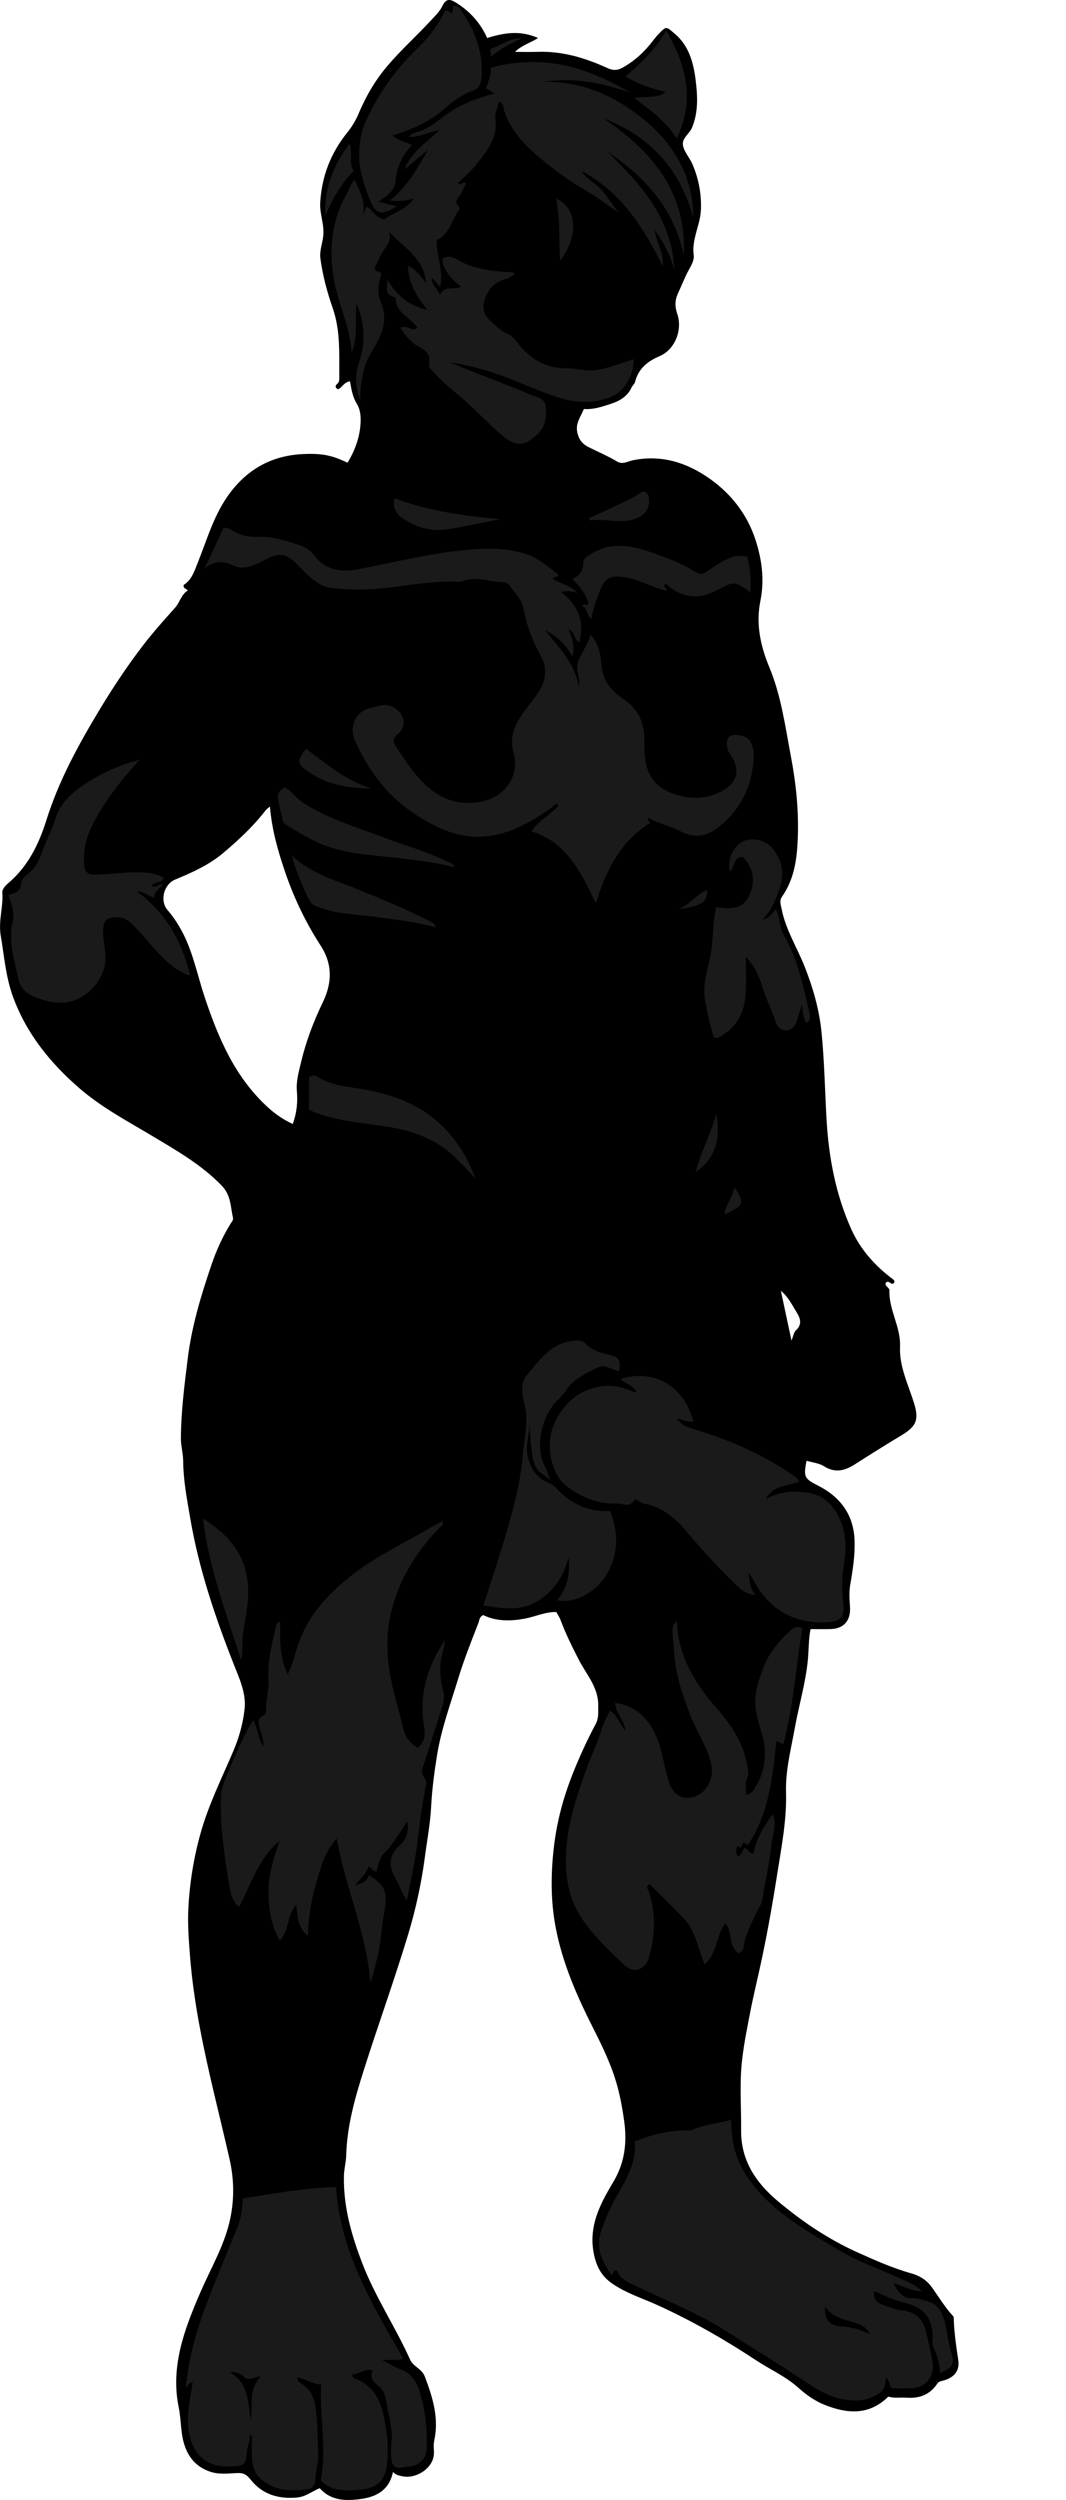 <?xml version="1.0" encoding="utf-8"?>
<!-- Generator: Adobe Illustrator 24.1.2, SVG Export Plug-In . SVG Version: 6.00 Build 0)  -->
<svg version="1.1" id="Layer_1" xmlns="http://www.w3.org/2000/svg" xmlns:xlink="http://www.w3.org/1999/xlink" x="0px" y="0px"
	 viewBox="0 0 450.96 1057.07" style="enable-background:new 0 0 450.96 1057.07;" xml:space="preserve">
<style type="text/css">
	.st0{fill:#1A1A1A;}
</style>
<g>
	<path d="M79.48,249.62c-0.92-0.83-2.08-0.82-1.75-2.32c3.34-2.06,4.48-5.74,5.93-9.38c4.04-10.11,6.96-20.69,13.72-29.62
		c7.75-10.24,17.93-15.65,30.53-16.29c8.83-0.45,12.74,0.66,19.14,3.63c3.22-5.41,5.34-11.14,5.51-17.53
		c0.07-2.7-0.24-5.17-1.71-7.57c-1.69-2.75-2.21-6.02-2.79-9.31c-2.71,0.38-3.31,2.77-5.13,3.37c-1.13-0.66-1.28-1.42-0.26-2.31
		c0.67-0.59,0.87-1.34,0.86-2.22c-0.1-10.03,0.62-20.06-2.8-29.87c-2.35-6.73-4.21-13.69-5.18-20.82c-0.44-3.19,0.76-6.2,1.16-9.27
		c0.66-5.02-1.54-9.56-1.25-14.47c0.67-11.15,4.47-20.96,11.47-29.62c1.94-2.4,3.5-4.98,4.74-7.91c3.06-7.23,6.92-13.98,12.09-20.09
		c5.7-6.75,12.26-12.6,18.22-19.05c1.89-2.05,4.06-4.07,5.21-6.52c1.67-3.57,3.77-2.56,5.93-1.2c5.66,3.57,10.06,8.35,12.97,14.83
		c6.97-2.18,13.94-3.4,21.54-0.01c-3.27,2.13-6.75,2.91-9.75,5.87c3.56,0,6.6,0.08,9.63-0.02c10.4-0.34,20.06,2.56,29.36,6.82
		c2.32,1.07,4.16,1.15,6.4-0.08c5.31-2.92,9.58-6.96,13.19-11.73c0.7-0.92,1.42-1.81,2.22-2.63c3.28-3.36,3.11-3.13,6.76-0.05
		c6,5.07,7.89,12.23,8.79,19.2c0.86,6.7,1.33,13.76-1.49,20.54c-1.12,2.69-4.41,4.47-3.81,7.54c0.55,2.79,2.76,5.04,3.94,7.77
		c2.68,6.2,3.87,12.48,3.66,19.13c-0.06,1.81-0.35,3.52-0.79,5.31c-1.11,4.58-2.93,9.08-2.28,14.02c0.31,2.33-1.04,4.48-2.1,6.42
		c-1.72,3.16-2.97,6.48-4.48,9.7c-1.48,3.15-1.39,5.85-0.34,8.96c2.25,6.66-1,14.95-7.45,17.72c-5.18,2.22-8.98,5.27-10.4,10.82
		c-0.27,1.04-1.14,1.63-1.53,2.49c-1.82,3.94-5.24,5.76-9.06,6.99c-3.57,1.15-7.14,2.38-11.1,2.07c-1.4,3.48-3.84,6.26-2.64,10.52
		c0.77,2.74,2.16,4.32,4.4,5.47c4.05,2.08,8.29,3.83,12.18,6.16c2.5,1.5,4.6-0.01,6.55-0.42c12.3-2.59,23.2,0.96,32.9,7.85
		c9.05,6.44,15.83,15.14,19.28,25.94c2.67,8.36,3.79,16.81,2,25.67c-1.95,9.66,0,18.89,3.8,28.04c5.03,12.09,6.73,25.11,9.16,37.92
		c2.16,11.41,3.31,22.82,2.86,34.39c-0.33,8.72-1.47,17.27-6.68,24.68c-1.19,1.69-0.5,3.4-0.18,5.07c1.72,8.89,6.64,16.5,9.89,24.79
		c3.46,8.83,6.06,17.88,7.01,27.37c1.22,12.17,1.43,24.39,2.11,36.59c0.9,16.18,3.86,32.14,10.6,47.01
		c3.84,8.47,10.04,15.36,17.56,20.95c0.4,0.3,0.72,0.68,0.47,1.37c-1.04,1.63-2.22-1.22-3.35-0.08c-0.45,0.42-0.37,0.91-0.09,1.33
		c0.46,0.68,1.47,1.32,1.44,1.94c-0.37,8.32,4.86,15.46,4.48,24c-0.37,8.15,3.42,15.83,5.86,23.59c2.24,7.12,1.17,9.93-5.27,13.81
		c-6.57,3.95-13.07,8.01-19.51,12.15c-4.31,2.77-8.43,3.96-13.25,0.92c-2.11-1.33-4.89-1.58-7.37-2.32
		c-1.44,6.97-0.81,7.62,4.94,10.55c9.43,4.8,15.05,12.39,15.37,23.32c0.18,6.28-0.76,12.44-1.85,18.61
		c-0.54,3.07-0.28,6.32-0.08,9.48c0.34,5.5-2.59,9.02-8.04,9.2c-2.8,0.09-5.61,0.02-8.66,0.02c-0.87,4.47-0.73,8.79-1.13,12.96
		c-0.95,9.83-3.78,19.21-5.52,28.82c-1.62,9-3.98,17.94-3.72,27.21c0.33,11.74-1.94,23.17-3.74,34.7
		c-1.82,11.62-3.87,23.18-6.27,34.68c-1.69,8.13-3.73,16.19-5.29,24.34c-1.7,8.83-3.52,17.62-3.82,26.72
		c-0.25,7.54,0.19,15.05,0.12,22.57c-0.04,3.8,0.55,7.6,1.73,11.11c2.64,7.83,8.05,13.97,14.22,19.11
		c10.05,8.37,20.89,15.7,32.89,21.13c7.57,3.42,15.16,6.81,23.18,9.07c3.49,0.98,6.38,2.77,8.46,5.6c3.05,4.15,5.64,8.64,9.19,12.45
		c0.37,0.4,0.28,1.27,0.31,1.92c0.24,5.57,1.02,11.07,1.87,16.58c0.74,4.78-1.84,7.77-7.13,8.98c-0.85,0.19-1.32,0.46-1.86,1.25
		c-3.05,4.52-7.48,6.17-12.82,5.78c-2.62-0.19-5.28,0.32-7.77-0.47c-8.03,7.96-17.17,7.32-26.69,3.6c-4.32-1.69-8-4.31-11.48-7.43
		c-5.25-4.7-11.79-7.58-17.65-11.44c-13.23-8.73-26.98-16.62-41.41-23.22c-6.66-3.05-13.75-5.2-19.8-9.46
		c-4.09-2.88-6.3-6.68-7.44-11.92c-2.6-11.94,2.53-21.52,8.14-30.91c4.93-8.26,5.86-16.77,4.55-26.01
		c-0.69-4.87-1.55-9.68-2.83-14.39c-2.32-8.53-6.12-16.47-10.11-24.33c-7.02-13.84-13.27-28.05-16.1-43.38
		c-2.04-11.05-1.97-22.26-0.65-33.53c1.28-10.99,4.14-21.42,8.23-31.6c2.8-6.98,5.95-13.79,9.48-20.43c1.28-2.41,0.99-4.8,1.05-7.44
		c0.18-7.94-4.97-13.33-8.18-19.57c-2.84-5.52-5.58-11.02-7.74-16.83c-0.45-1.21-1.21-2.3-1.83-3.44
		c-4.62-0.11-8.78,1.92-13.15,2.76c-5.93,1.13-12.14,1.31-17.73-1.47c-1.66,0.7-1.6,2.1-2.07,3.33c-3,7.74-6.1,15.5-8.5,23.39
		c-3.26,10.71-7.18,21.38-8.97,32.39c-1.17,7.21-2.15,14.61-2.53,22.03c-0.37,7.15-1.74,14.28-2.68,21.41
		c-1.48,11.2-3.9,22.14-7.17,32.92c-5.81,19.16-12.63,38-18.68,57.08c-3.69,11.63-7.05,23.45-7.39,35.87
		c-0.08,2.91-0.91,5.8-0.97,8.8c-0.25,13.03,3.27,25.22,7.9,37.18c5.45,14.07,13.92,26.65,20.08,40.37c1.39,3.1,4.97,3.79,6.28,7.28
		c3.33,8.85,6.05,17.57,3.91,27.17c-0.46,2.07,0.16,4.37-0.21,6.47c-0.99,5.67-8.09,9.84-13.71,8.33c-1.1-0.29-2.26-0.35-3.49-1.74
		c-1.59,7.86-7.26,10.58-13.51,11.44c-6.15,0.85-12.67,0.95-17.49-4.56c-3.29,1.35-5.92,3.67-9.8,3.98
		c-7.92,0.65-14.57-1.46-19.43-7.59c-1.79-2.26-3.13-2.93-5.9-2.78c-3.89,0.2-7.86,0.72-11.77-0.77c-4.94-1.88-8.04-5.07-9.96-10.07
		c-2.12-5.51-1.63-11.29-2.78-16.88c-3.59-17.47,2.46-33.22,9.2-48.8c4.2-9.7,9.64-18.9,12.18-29.27
		c2.18-8.92,2.16-17.95,0.13-26.89c-4.1-18.09-8.83-36.06-12.32-54.27c-2.06-10.73-3.67-21.61-4.5-32.61
		c-0.47-6.29-0.94-12.57-0.64-18.81c0.53-10.94,2.25-21.74,5.24-32.35c3.38-11.99,8.91-23.07,13.76-34.45
		c2.45-5.75,4.13-11.71,4.8-17.85c0.73-6.72-2.18-12.86-4.55-18.89c-7.9-20.03-14.76-40.34-18.41-61.64
		c-1.39-8.08-2.95-16.12-3.01-24.38c-0.03-3.25-1-6.46-0.97-9.8c0.08-11.22,1.51-22.29,2.88-33.41
		c1.71-13.88,5.72-27.07,10.21-40.18c2.01-5.87,4.61-11.52,7.86-16.83c0.53-0.86,1.32-1.59,1.07-2.65
		c-1.06-4.66-0.78-9.44-4.73-13.53c-8.48-8.78-18.84-14.69-29.08-20.83c-10.65-6.37-21.72-12.21-31.1-20.33
		c-12.28-10.63-22.4-23.04-28.12-38.66c-3.08-8.41-3.71-17.15-5.19-25.82c-1.08-6.32,1.1-12.14,0.66-18.23
		c-0.11-1.49,1.25-2.97,2.57-4.09c8.28-7.06,12.83-16.3,16.04-26.51c5.31-16.93,13.81-32.37,22.95-47.48
		c5.58-9.22,11.57-18.17,18.13-26.71c4.2-5.47,8.86-10.61,13.44-15.78C76.08,254.7,76.57,251.5,79.48,249.62z M123.83,475.26
		c1.82-4.96,2.14-9.41,1.75-13.99c-0.34-3.97,0.76-7.82,1.65-11.63c2.09-8.91,5.26-17.43,9.26-25.69
		c3.93-8.11,4.39-16.02-0.85-24.13c-6.29-9.72-11.31-20.17-15.05-31.17c-3.01-8.85-5.59-17.82-6.39-27.64
		c-0.93,0.82-1.5,1.17-1.88,1.67c-5.18,6.71-11.3,12.41-17.77,17.88c-6.12,5.18-13.2,8.34-20.44,11.33
		c-4.82,1.99-6.57,8.97-3.32,12.78c2.66,3.11,4.9,6.54,6.75,10.2c4.28,8.49,6.07,17.83,9.05,26.77
		c5.8,17.38,12.89,34.01,26.88,46.69C116.49,471.08,119.79,473.35,123.83,475.26z M330.34,545.77c1.45,6.79,2.9,13.57,4.49,21.06
		c0.82-2,0.99-3.53,1.85-4.32c2.72-2.49,1.97-4.99,0.39-7.53C335.11,551.83,333.53,548.42,330.34,545.77z"/>
	<path class="st0" d="M188.13,693.61c0.05,3.29-1.48,6.02-1.75,9.18c-0.37,4.26,0.05,8.29,1.15,12.33c0.66,2.41,0.16,4.67-0.6,6.99
		c-2.66,8.2-5.16,16.46-7.88,24.64c-0.39,1.17-0.81,2.34-0.31,3.32c1.72,3.41,1.78,3.36,1.56,4.38c-1.87,8.47-2.78,17.08-3.86,25.68
		c-0.95,7.58-2.72,15.06-4.28,23.44c-2.28-3.24-3.06-6.34-4.64-8.98c-3.24-5.43-3.4-10,1.84-14.61c2.43-2.14,3.77-5.71,2.92-9.81
		c-3.33,4.72-5.89,9.62-9.9,13.52c-1.99,1.93-2.31,4.96-3.09,7.64c-1.52,0.08-1.88-1.68-3.44-2.12c-0.78,2.93-3.16,4.88-5.69,7.93
		c3.15-0.96,5.27-1.57,5.82-4.28c6.87,3.95,8.3,7.14,6.42,16.65c-1.21,6.11-1.2,12.37-2.83,18.4c-0.92,3.4-1.56,6.88-2.91,10.41
		c-1.56-20.86-10.38-39.87-14.24-60.91c-5.47,6.03-6.9,12.95-8.87,19.6c-1.99,6.72-3.1,13.61-3.26,21.54
		c-4.7-3.81-4.33-8.52-4.98-13.2c-3.88,4.21-2.79,10.36-6.89,15.21c-4.03-6.89-4.8-14.01-4.81-21.18
		c-0.01-7.22,2.31-14.05,4.59-20.92c-8.84,7.18-11.82,18.07-17.12,27.89c-3.45-3.13-3.78-7.13-4.33-10.52
		c-1.94-12.02-3.71-24.08-3.28-36.35c0.14-4.11,2.09-7.59,3.5-11.13c2.81-7.11,5.92-14.15,10.11-21.07c2.09,3.43,1.9,7.5,4.28,11.26
		c0.44-3.2-1.02-5.53-1.51-8.01c-0.37-1.88-1.15-3.89,1.41-5.03c1-0.44,1.29-1.44,1.27-2.52c-0.1-4.46,1.37-8.77,1.07-13.29
		c-0.5-7.62,1.62-14.94,3.2-22.3c0.14-0.64,0.6-1.51,1.74-1.72c-0.08,7.39-0.38,14.79,3.17,22.34c2.15-4.33,3.01-8.52,4.33-12.44
		c4.43-13.13,13.43-22.43,24.05-30.51c9.39-7.14,20.06-12.19,30.19-18.1c2.21-1.29,4.47-2.49,6.78-3.77
		c0.92,1.65-0.55,2.16-1.24,2.87c-10.1,10.44-17.45,22.49-20.62,36.72c-1.37,6.17-1.57,12.43-1.01,18.98
		c0.88,10.27,4.2,19.76,6.54,29.57c0.8,3.36,2.87,5.79,5.97,7.66c3.29-2.53,3.19-6.03,2.64-9.43
		C177.21,716.25,180.9,704.44,188.13,693.61z"/>
	<path class="st0" d="M105.55,1029.8c0.49,2.26-0.81,4.1-1.02,6.21c-0.67,6.63-0.92,6.63-7.49,6.85
		c-11.64,0.39-16.82-7.39-17.45-17.55c-0.38-6.05,1.04-12,1.92-17.97c-1.55-0.11-1.81,1.35-2.94,2.32
		c1.21-12.63,4.48-24.11,8.77-35.43c4.1-10.82,8.58-21.46,12.97-32.15c1.65-4.02,2.34-8.48,2.41-12.57
		c13.17-2.01,26.07-4.46,39.47-4.8c1.69,27.44,15.37,49.78,28.28,72.39c-1.31,1.14-2.68,0.61-3.94,0.69
		c-1.32,0.09-2.66,0.02-4.96,0.02c3.1,1.59,5.3,3.04,7.7,3.89c4.52,1.59,6.84,5.08,8.16,9.22c2.56,8.05,3.36,16.38,3.05,24.8
		c-0.13,3.64-2.85,6.38-6.48,7.05c-1.13,0.21-2.26,0.08-3.43,0.42c-2.95,0.85-4.76-0.36-5-3.34c-0.19-2.32-0.26-4.69,0-6.99
		c0.7-6.21-1.37-12.06-2.24-18.04c-0.35-2.42-1.72-5.03-3.97-6.63c-2.15-1.53-2.71-3.45-1.7-5.96c-3.43-0.97-5.75,1.74-8.62,1.7
		c0,1.75,1.4,1.8,2.34,2.23c7.33,3.39,9.97,9.68,11.27,17.14c0.56,3.22,1.27,6.52,1.29,9.68c0.03,4.3,0.31,8.82-1.12,12.98
		c-1.67,4.84-6.09,6.38-10.57,6.74c-5.7,0.46-11.65,0.96-16.57-3.89c2.66-13.11-0.59-26.74,0.18-40.63c-3.18,0.02-6.37-2.08-10-3.09
		c-0.29,1.87,0.83,2.16,1.78,2.78c3.82,2.51,5.45,6.14,5.99,10.71c0.76,6.43,0.78,12.85,0.99,19.3c0.12,3.7-1.2,7.13-1.21,10.78
		c0,1.9-1.49,3.56-3.28,3.81c-6.98,0.96-13.78,0.86-19.62-4.12c-3.06-2.61-3.73-6.02-3.94-9.64c-0.17-2.97-0.03-5.97-0.03-8.95
		C106.22,1029.78,105.88,1029.79,105.55,1029.8z M106.15,1023.04c0.94-6-1.28-12.46,4.16-18.26c-3.08,0.33-4.93,1.98-6.76,0.5
		c-1.66-1.35-3.24-2.76-6.22-2.09C105.53,1007.77,104.65,1015.85,106.15,1023.04z"/>
	<path class="st0" d="M285.26,114.13c-1.64-6.12-4.55-11.64-8.23-16.84c0.5,5.05,3.92,9.44,3.36,15.42
		c-8.16-16.77-17.8-31.53-34.29-40.41c1.91,3.53,5.82,5.07,8.39,7.99c2.65,3.01,4.66,6.51,7.27,9.69c-4.36-3-8.56-6.29-13.13-8.93
		c-7.96-4.6-15.36-10.03-22.24-16c-5.77-5.01-10.82-10.96-13.22-18.64c-0.32-1.04-0.06-2.74-2.1-3.48c-0.52,2.51-1.84,4.82-1.5,7.38
		c1.06,7.87-3.37,13.38-7.82,18.94c-2.38,2.98-5.17,5.56-8.01,8.05c1.25,1.51,2.1-0.98,3.43,0.18c-0.71,1.45-1.39,3.03-2.24,4.51
		c-1.04,1.79-3.19,3.37-0.63,5.57c0.16,0.14,0.18,0.71,0.04,0.91c-3.19,4.35-3.97,10.48-9.6,13.04c-0.12,6.57,2.93,12.87,1.51,19.8
		c-1.16-1.3-2.27-2.53-3.55-3.96c-0.44,3.13,2.37,4.25,3.31,7.41c2.11-4.23,5.72-2.01,9.08-3.55c-4.27-3.2-7.46-6.72-8-11.87
		c2.09-1.1,3.89-1.08,6.39,0.44c5.79,3.53,12.51,4.47,19.19,5.16c1.56,0.16,3.21-0.24,5.22,0.65c-1.44,1.54-2.8,2-4.38,2.48
		c-4.53,1.36-7.28,4.59-8.62,9.09c-1.06,3.56,0.25,6.52,2.79,8.73c2.19,1.9,4.17,4.1,7.09,5.25c1.72,0.67,3.14,2.46,4.34,4.02
		c5.3,6.94,12.38,10.74,20.97,10.6c4.07-0.07,7.82,1.38,12.16,0.7c5.51-0.87,10.54-2.9,15.86-4.58c-0.27,8.53-4.78,14.76-11.99,16.8
		c-6.31,1.79-12.5,1.61-18.87-0.31c-10.62-3.21-20.48-8.41-31.11-11.57c-5.21-1.55-10.46-2.81-15.83-3.61
		c11.23,4.86,22.77,8.8,33.97,13.6c2.83,1.21,6.42,1.65,6.65,5.23c0.25,3.76-0.01,7.89-2.87,10.87c-5.92,6.17-10.08,6.21-16.34,0.65
		c-5.07-4.5-9.77-9.41-14.83-13.95c-4.42-3.97-9.32-7.46-13.23-12c-0.95-1.11-2.39-1.93-2.1-3.71c0.58-3.6-0.88-5.48-4.25-7.2
		c-3.23-1.64-5.79-4.72-7.9-8.04c2.74-1.66,4.96,1.9,7.21-0.05c-2.72-4.26-9.29-6.09-9.26-12.76c-3.89-1.28-4.03-1.58-3.41-7.62
		c3.71,6.51,8.69,10.93,16.89,12.85c-4.58-5.87-8.25-11.43-8.17-18.67c3.48,1.59,5.41,4.48,7.54,7.21
		c-0.78-10.39-9.49-15.02-15.77-21.72c1.39,3.11-0.2,5.29-1.76,7.45c-1.93,2.67-3.12,5.66-4.2,8.11c0.59,2.09,2.51,1.01,2.92,2.39
		c-1.43,3.84-1.86,8.22-0.36,11.63c2.9,6.57,1.21,12.34-1.78,17.79c-1.96,3.56-4.3,6.92-5.26,10.89c-0.94,3.93-1.75,7.92-1.54,13.18
		c-2.35-6.23-2.24-11.15-0.47-16.39c2.7-7.98,2.37-16.08-1.12-24.53c-0.99,6.87,0.87,13.49-2.11,20.7
		c-0.62-10.4-4.88-18.89-6.88-27.91c-2.93-13.22-2.25-26.45,4.53-38.77c1.09-1.98,1.85-4.15,3.58-6.51
		c2.45,5.48,5.32,10.33,3.1,16.36c0.65-1.63,1.3-3.26,1.99-4.98c2.66,1.8,4.2,4.94,7.54,5.5c3.73-3.02,9.04-3.84,12.49-8.96
		c-3.72,1.3-6.7,1.28-10.31,0.99c7.68-5.92,11.84-13.8,16.31-21.5c-3.35,2.8-6.7,5.59-10.05,8.39c2.79-7.07,8.84-11.28,14.86-16.58
		c-4.83,0.53-8.46,3.12-13.05,2.68c0.92-0.69,1.48-1.41,2.17-1.56c4.8-1.03,8.68-3.87,12.37-6.77c6.43-5.05,13.8-7.78,21.73-9.96
		c-1.21-0.75-2.29-1.42-3.55-2.21c1-2.88,2.33-5.69,2.09-8.74c26.72-7.04,46.05,3.31,59.14,10.64c-12.08-4.18-24.36-6.6-37.25-4.59
		c16.61-0.43,30.78,5.96,43.15,16.19c12.76,10.56,20.5,24.06,20.6,41.22c-5.62-20.4-18.18-34.41-37.89-41.93
		C275.82,64,290.6,81.2,289.27,107.95c-4.07-19.46-16.15-33.04-32.23-43.73C271.32,78.15,284.44,92.71,285.26,114.13z"/>
	<path class="st0" d="M390.03,968.85c-4.73-0.21-7.78-2.19-11.93-3.48c1.83,4.29,4.22,6.38,7.71,6.36c2.4-0.01,4.65,0.69,6.72,1.32
		c5.91,1.79,6.93,7.27,7.94,12.44c0.59,3.03,0.88,6.09,1.9,9.05c1.66,4.78,0.62,6.63-4.68,8.87c-0.25-3.63-0.95-7.16-2.6-10.38
		c-0.91-1.79-0.52-3.58-0.57-5.37c-0.19-7.66-3.76-11.99-11.35-13.85c-4.54-1.11-8.83-3-13.38-5.14c-0.61,3.79,1.71,5.22,4.11,6.06
		c2.58,0.9,5.11,1.95,7.97,2.22c4.94,0.47,8.32,3.14,9.65,8.26c1.18,4.57,2.31,9.14,3.05,13.8c0.9,5.68-2.99,10.51-8.71,10.79
		c-2.82,0.14-5.65,0.02-8.52,0.02c-1.32-1.16-0.75-3.27-2.59-4.37c0.12,3-0.92,5.49-3.42,6.9c-2.39,1.35-4.82,2.42-7.82,2.59
		c-8.36,0.47-15.11-2.72-21.88-7.26c-11.36-7.63-23.04-14.79-34.59-22.13c-12.91-8.21-27.12-13.59-40.73-20.28
		c-2.45-1.2-4.47-2.56-5.2-5.23c-1.39-0.35-1.67,0.73-2.19,2.02c-4.57-5.95-6.99-11.85-4.52-19c1.98-5.72,4.47-11.13,7.55-16.39
		c3.78-6.48,7.33-13.24,6.58-21.27c7.22-2.78,14.39-4.75,22.03-4.57c0.82,0.02,1.75,0.07,2.45-0.27c5.07-2.46,10.75-2.56,16.3-4.3
		c0.05,6.93,1.07,13.68,4.28,19.82c3.94,7.53,9.62,13.56,16.23,18.94c8.17,6.65,17.24,11.78,26.26,17.05
		c7.48,4.37,15.64,7.23,23.49,10.77C382.91,964.34,386.56,965.38,390.03,968.85z M349.03,975.18c-0.46,5.37,1.75,8.23,7.09,8.5
		c3.92,0.2,7.49,1.23,11.87,3.21c-1.85-3.66-4.61-4.27-7.05-5.01C356.48,980.53,351.83,979.7,349.03,975.18z"/>
	<path class="st0" d="M252.08,381.95c-6.46-13.52-12.6-25.9-27.16-30.42c2.8-4.73,8.08-6.84,11.37-11.01
		c-1.19-1.21-1.71,0.03-2.42,0.54c-9.67,6.92-19.88,12.84-32.16,12.73c-9.18-0.09-17.34-3.95-25.05-8.82
		c-12.35-7.8-20.74-18.81-26.54-31.98c-2.46-5.57,0.11-12.23,6.65-13.64c2.89-0.63,5.62-2.09,9.01-0.59
		c5.11,2.25,6.89,7.87,2.56,11.55c-2.33,1.99-2.13,3.37-0.84,5.31c5.45,8.19,10.67,16.73,19.77,21.39
		c9.13,4.67,24.33,3.25,29.27-7.9c1.58-3.57,1.69-7.45,0.76-10.7c-2.41-8.38,1.8-14.16,6.32-20.09c3.25-4.26,6.94-8.27,6.96-14.18
		c0.01-2.23-0.4-4.23-1.47-6.14c-3.62-6.44-6.24-13.24-7.62-20.53c-0.76-4-3.75-6.81-6.01-9.98c-0.51-0.71-1.69-1.33-2.56-1.33
		c-5.7-0.02-11.31-2.7-17.11-0.46c-1.32,0.51-2.96,0.23-4.45,0.21c-9.74-0.08-19.28,1.72-28.91,2.78c-7.24,0.8-14.7,0.71-21.95-0.05
		c-5.49-0.58-9.57-4.64-13.4-8.61c-6.27-6.49-8.37-6.85-16.41-2.63c-4.11,2.16-8.12,3.69-12.58,1.49
		c-4.16-2.05-7.78-1.49-11.58,1.51c2.69-5.78,5.38-11.55,8.03-17.23c1.98-0.25,3.14,0.79,4.34,1.5c3.08,1.84,6.34,2.43,9.91,2.3
		c6.14-0.23,11.96,1.56,17.7,3.47c2.49,0.83,4.82,2.2,6.43,4.39c4.69,6.39,11.54,7.18,18.32,5.9c13.44-2.55,26.78-5.88,40.34-7.57
		c10.03-1.25,20.26-2.16,30.33,0.88c5.72,1.72,9.83,5.62,14.3,8.92c-0.39,1.56-2.08,0.33-2.29,1.84c3.18,2.03,7.4,2.66,10.26,5.84
		c-2.06-0.52-4.09-1.09-6.86-0.29c7.21,5.51,10.06,12.41,7.75,21.18c-2.46-0.97-1.7-4.4-4.56-5.42c1.55,3.66,2.72,7.19,1.68,11.49
		c-2.91-4.87-6.44-8.73-11.57-11.04c5.91,7.22,12.6,13.97,14.19,23.82c0.96-3.92-1.92-7.42,0.03-11.51
		c1.67-3.49,3.94-6.71,4.96-10.55c3.22,3.6,4.31,8.03,4.56,12.3c0.4,7.03,4.07,11.41,9.51,15.07c5.81,3.91,8.65,9.49,8.69,16.55
		c0.02,3.76-0.09,7.47,0.86,11.28c2.05,8.24,8.16,11.62,15.36,13.21c5.7,1.26,11.55,0.64,16.94-2.4c5.96-3.36,7.47-8.61,3.84-14.29
		c-0.35-0.55-0.7-1.1-1.04-1.66c-1.59-2.63-1.39-6.14,0.4-7.14c2.08-1.16,6.81-0.17,8.15,1.78c2.47,3.61,1.82,7.81,1.32,11.6
		c-1.34,10.34-6.39,18.77-14.64,25.27c-4.79,3.78-10,4.58-15.32,1.87c-4.53-2.31-9.49-3.42-14.21-5.93
		c-0.55,1.22,0.77,1.68,0.8,2.11C262.62,355.67,256.49,367.54,252.08,381.95z"/>
	<path class="st0" d="M339.41,688.47c-2.73,16.35-3.68,32.94-8.06,49.08c-1.04-0.51-1.76-0.86-2.92-1.43
		c-1.63,15.4-3.02,30.7-12.3,44.35c0.21-0.02-0.24-0.86-0.92-1.28c-1.67-1.02-0.9,3.68-3.12,1.33c-1.05,1.47-0.69,2.85,0,4.42
		c1.85-0.78,1.94-2.42,2.74-3.61c1.73,0.06,2.06,2.49,3.91,2.43c1.24-6.22,4.27-11.5,8.23-16.8c1.71,4.81-0.23,8.95-0.63,13.06
		c-0.75,7.6-2.57,15.1-3.75,22.66c-0.24,1.55-0.89,2.82-1.54,4.1c-2.79,5.54-5.76,10.99-6.66,17.27c-0.12,0.86-0.9,1.33-1.92,1.87
		c-4.49-3.01-2.38-9.08-5.61-12.71c-3.95,4.99-3.21,12.27-8.72,17.4c-2.96-6.87-3.84-14.1-8.72-19.27
		c-4.76-5.05-9.77-9.85-14.56-14.64c-2,1.09-0.82,1.89-0.54,2.71c3.28,9.49,2.94,19.03,0.1,28.51c-1.51,5.04-6.47,6.66-10.35,2.9
		c-6.52-6.33-13.29-12.45-18.27-20.17c-3.98-6.18-5.9-12.96-6.31-20.3c-0.86-15.46,3.95-29.71,9.15-43.87
		c1.96-5.34,4.47-10.46,6.08-15.96c0.71-2.44,2.11-4.69,3.3-7.25c3.24,1.93,4.07,5.81,6.59,8.44c-0.46-4.28-4.08-7.25-4.45-11.7
		c6.93,0.84,12.05,4.62,15.71,10.67c3.89,6.42,4.53,13.87,6.54,20.88c0.36,1.26,0.73,2.52,1.27,3.67c2.26,4.87,7.03,6.29,11.84,3.65
		c4.58-2.52,6.52-8.25,5.25-13.48c-1.8-7.42-6.31-13.59-8.93-20.63c-3.02-8.13-5.93-16.14-6.52-24.96c-0.22-3.24-0.72-6.51-0.82-9.8
		c-0.05-1.72,0.13-3.3,1.83-4.54c0.57,14.39,7.24,25.82,16.43,36.31c6.46,7.37,12.04,15.47,13.54,25.6c0.2,1.33,0.57,2.78-0.04,3.9
		c-1.31,2.43-0.49,4.85-0.7,7.52c2.4-0.29,3.16-1.77,4.12-3.37c4.55-7.56,4.93-15.47,2.24-23.65c-1.13-3.43-2.04-6.92-2.34-10.46
		c-0.47-5.65,1.39-11.02,3.34-16.2c2.42-6.44,6.85-11.55,11.93-16.12C336.32,687.68,337.68,687.52,339.41,688.47z"/>
	<path class="st0" d="M338.11,626.52c-4.99,1.84-11.13,1.39-14.14,7.4c5.04-3.06,10.53-3.52,16.1-3.01
		c4.91,0.45,9.18,2.43,12.25,6.45c5.72,7.5,6.12,15.95,4.58,24.85c-0.91,5.26-0.73,10.64-0.13,15.9c0.59,5.2-0.96,7.44-6.32,7.77
		c-14.97,0.95-25.52-5.6-32.26-18.76c-0.29-0.57-0.76-1.04-1.53-2.08c0.47,3.59,0.57,6.65,2.94,9.25c-3.75-0.02-6.16-2.19-8.39-4.32
		c-7.67-7.3-14.68-15.21-21.54-23.28c-4.47-5.25-9.89-9.62-17.09-10.88c-1.57-0.28-3.69-2.49-4.26-1.55
		c-2.03,3.34-4.86,1.41-7.15,1.5c-8.15,0.33-15.37-2.68-21.72-7.56c-6.22-4.79-8.74-17.22-5.31-25.41
		c3.88-9.27,10.68-15.3,20.74-16.74c4.16-0.6,8.46,0.52,12.43,2.17c0.61,0.25,1.07,0.75,1.91,0.23c-1.45-2.7-4.61-3.35-6.67-5.39
		c9.65-3.3,25.29-1.2,30.83,17.94c-2.41,0.55-4.56-0.83-7.08-1.16c2.78,2.92,2.75,3.04,9.32,5.09c14.26,4.44,27.77,10.4,40.06,18.97
		C336.64,624.56,337.58,625.19,338.11,626.52z"/>
	<path class="st0" d="M3.52,378.26c2.97-0.53,5.18-1.29,5.37-4.76c0.09-1.6,1.94-3.27,3.14-4.21c4.57-3.59,5.53-8.93,7.61-13.73
		c1.29-2.98,2.68-5.95,3.65-9.04c2.39-7.58,8.03-12.22,14.39-16.12c6.63-4.07,13.72-7.23,21.43-9.15
		c-5.33,5.75-10.3,11.74-14.54,18.25c-2.92,4.48-5.72,9.05-7.51,14.22c-1.28,3.7-1.62,7.35-1.49,11.14c0.13,3.77,1.32,5.16,5.1,5
		c6.59-0.28,13.15-1.3,19.78-0.98c3.12,0.15,6.06,0.71,8.8,2.15c-0.39,1.57-1.45,1.74-2.65,1.98c-0.91,0.18-1.72,0.86-2.62,1.34
		c1.77,1.58,3.09-1.15,4.94-0.1c-1.7,1.54-3.73,2.83-3.7,5.33c-2.5-0.71-4.34-2.62-7.42-2.73c12.42,9.07,19.11,21.12,22.69,35.77
		c-3.86-1.41-6.92-3.43-9.76-5.99c-5.31-4.78-9.48-10.61-14.55-15.61c-1.68-1.66-3.41-2.99-5.94-3.14c-4.92-0.3-6.73,1.15-6.64,6.14
		c0.07,3.93,1.15,7.77,1.01,11.79c-0.3,9.03-9.07,17.89-18.08,18.13c-4.38,0.12-8.31-0.9-12.34-2.62c-3.78-1.61-5.82-4.28-6.56-7.87
		c-1.64-7.93-4.31-15.75-2.2-24.12C6.34,385.79,4.69,382.27,3.52,378.26z"/>
	<path class="st0" d="M258.11,638.91c3.69,9.42,3.58,18.57-1.71,27.23c-4.34,7.09-13.5,12.14-20.71,10.42
		c4.69-5.33,5.42-11.55,4.87-18.1c-2.06,7.82-6.01,14.12-12.95,18.42c-7.32,4.52-15,3.3-23.09,1.89c2.69-8.39,5.36-16.36,7.79-24.39
		c3.86-12.79,7.73-25.7,8.86-38.97c0.61-7.21,2.6-14.55,0.62-22.11c-0.98-3.73-1.74-8.69,1.16-12.01
		c5.08-5.81,9.57-12.66,18.11-14.17c2.32-0.41,4.99-0.82,6.6,0.93c3.02,3.27,6.91,3.93,10.85,4.98c3.57,0.95,4.08,2.38,3.42,6.68
		c-0.16,0.04-0.34,0.14-0.47,0.1c-2.87-0.9-5.54-3.12-8.8-1.5c-4.71,2.34-9.62,4.52-12.74,8.96c-1.15,1.65-2.36,3.17-3.8,4.5
		c-6.46,5.97-10.26,19.65-5.48,28.56c0.82,1.53,1.28,3.25,2.12,5.42c-5.8-5.2-7.42-1.33-8.73-22.89c-0.17,4.36-1.95,8.39-0.73,13.15
		c1.31,5.1,3.7,8.69,8.26,10.7c1.42,0.63,2.64,1.26,3.62,2.35C241.24,635.73,248.65,639.33,258.11,638.91z"/>
	<path class="st0" d="M308.78,368.55c-0.89-4.79,0.54-8.66,3.63-11.5c3.94-3.62,11.18-2.49,14.56,1.86
		c3.81,4.9,5.02,10.18,2.95,16.3c-1.56,4.62-3.09,9.16-7.34,13.62c2.33-0.49,2.91-1.45,3.62-2.13c0.69-0.67,1.26-1.46,2-2.34
		c1.96,3.44,1.36,7.55,3.37,10.97c5.95,10.12,8.19,21.53,10.83,32.78c0.35,1.49,0.69,3.4-1.32,4.42c-1.1-2.14-1.71-4.43-1.69-8.03
		c-1.06,3.26-1.76,5.35-2.41,7.46c-0.71,2.33-2.54,3.76-4.65,3.69c-1.84-0.06-3.57-1.4-4.23-3.58c-1.57-5.13-4.16-9.88-5.68-15.05
		c-1.32-4.49-3.36-8.7-6.91-12.47c0,5.19,0.25,10.39-0.06,15.56c-0.46,7.8-3.67,14.14-10.72,18.16c-0.77,0.44-1.48,0.69-2.72,0.47
		c-1.5-4.91-2.69-10.02-3.67-15.28c-1.23-6.61,0.78-12.5,2.07-18.66c1.45-6.92,1-14.07,2.52-21.2c5.05,0.48,10.72,1.46,13.76-4.4
		c3.2-6.17,2-12.73-2.49-16.84C310.34,362.36,310.93,366.25,308.78,368.55z"/>
	<path class="st0" d="M166.08,57.34c2.29,2.22,5.4,2.47,8.22,4.03c-4.21,4.38-6.47,9.42-7.01,15.58c-0.33,3.79-4.01,6.15-7.38,8.42
		c2.8,0.33,5.25,1.34,7.83,1.84c-6.14,4.16-8.89,3.6-11.44-3.14c-2.1-5.55-4.15-11.24-4.34-16.9c-0.17-5.13,0.42-10.67,2.72-15.75
		c5.42-12,12.95-22.44,22.43-31.48c4.7-4.48,8.28-9.7,11.08-15.18c1.48-0.91,1.85,0.67,2.84,0.72c1.13-0.72,0-2.17,0.94-3.08
		c0.97,0.31,2.19,0.41,2.8,1.36c1.58,2.47,3.2,4.95,4.48,7.58c3.38,6.96,5.24,14.24,4.34,22.1c-0.29,2.53-1.03,3.98-3.71,4.94
		c-4.63,1.66-8.56,4.66-12.29,7.95C181.4,51.79,173.86,54.79,166.08,57.34z"/>
	<path class="st0" d="M316.02,235.34c1.48,4.89,1.84,9.85,1.35,15.09c-6.6-4.73-6.64-4.81-13.93-0.91c-6.86,3.68-13.42,3.68-19.81-1
		c-0.75-0.55-1.14-1.71-2.55-1.38c-0.39,1.06,1.05,1.44,1,2.59c-4.45-0.86-8.42-2.97-12.63-4.34c-2.32-0.76-4.62-1.41-7.15-1.56
		c-4.37-0.26-6.53,0.61-8.67,6.3c-1.39,3.69-2.89,7.39-3.42,11.71c-2.3-1.78-1.4-4.8-3.94-5.5c1.13-1.77,1.76,0.25,2.67-1.11
		c-0.97-3.7-3.31-7.05-6.8-10.27c2.83-1.57,4.68-3.43,4.58-6.9c-0.06-1.9,2.15-3.12,3.88-4.15c8.3-4.92,16.74-3.26,25.07-0.32
		c6.42,2.27,12.86,4.61,18.66,8.31c1.76,1.12,3.39,0.8,4.9-0.32c2.5-1.85,5.04-3.58,7.89-4.89
		C311.16,234.84,311.11,234.74,316.02,235.34z"/>
	<path class="st0" d="M201.13,498.45c-2.4-2.94-5.12-5.57-7.78-8.27c-7.64-7.77-16.98-11.58-27.67-13.46
		c-11.66-2.05-23.73-2.38-34.97-7.44c0-4.48,0-9.11,0-13.87c1.26-0.77,2.6-0.76,3.72-0.06c6.32,3.99,13.68,4.13,20.66,5.46
		c11.62,2.21,22.38,6.28,31.05,14.38C192.96,481.56,197.93,489.46,201.13,498.45z"/>
	<path class="st0" d="M192.2,366.7c-7.86-2.1-15.75-2.95-23.65-3.9c-10.82-1.3-21.83-1.54-32.2-5.77
		c-5.5-2.24-10.43-5.33-15.43-8.38c-0.7-0.43-1.18-1.08-1.36-1.98c-0.62-3.02-1.4-6.01-1.98-9.03c-0.45-2.34,1.06-3.62,2.92-4.75
		c2.86,1.5,4.49,4.33,7.11,6.1c10.4,7.02,22.38,10.37,33.87,14.81c8.93,3.45,18.26,5.88,26.89,10.12
		C189.7,364.58,191.58,364.65,192.2,366.7z"/>
	<path class="st0" d="M286.29,58.57c-4.7-7.45-11.01-11.81-17.88-17.07c5.08-1.06,9.24,0.37,13.26-2.54
		c-6.02-1.55-11.68-3.29-17.05-6.63c6.49-5.72,12.92-11.48,17.2-19.46C290.17,27.39,294.21,41.89,286.29,58.57z"/>
	<path class="st0" d="M102.02,702c-6.33-19.78-13.67-39.15-16.15-59.91c10.01,6.26,17.29,14.03,18.84,26.38
		c0.94,7.5-0.67,14.51-1.85,21.67C102.21,694.11,102.96,698.09,102.02,702z"/>
	<path class="st0" d="M184.22,392.07c-7.39-2.04-14.66-2.97-21.87-3.94c-5.99-0.81-12.04-1.34-18.06-2.13
		c-3.62-0.48-6.93-1.54-10.33-2.76c-1.83-0.66-2.64-1.66-3.35-3.07c-2.84-5.65-5.13-11.52-7.29-18.59
		c8.44,8.05,18.59,10.56,28.1,14.47c10.54,4.34,21.13,8.6,31.26,13.89C183.29,390.25,183.83,390.59,184.22,392.07z"/>
	<path class="st0" d="M166.95,210.7c14.57,5.47,29.54,7.44,44.72,8.83c-7.56,1.45-15.1,3.13-22.7,4.3
		c-6.57,1.01-12.77-0.82-18.25-4.41C168.02,217.65,165.79,215.02,166.95,210.7z"/>
	<path class="st0" d="M157.05,333.34c-9.71,0.08-18.92-1.62-26.93-7.25c-4.49-3.16-4.51-4.44-0.67-9.51
		C138.04,323.01,146.34,330.1,157.05,333.34z"/>
	<path class="st0" d="M249.24,219.08c5.25-2.43,10.55-4.75,15.72-7.34c1.87-0.94,3.79-1.81,5.54-3.11c2.07-1.54,3.63-0.55,4.02,2.1
		c0.69,4.7-2.45,8.13-7.96,9.24c-5.7,1.16-11.31-0.85-16.97,0.08C249.47,219.73,249.36,219.4,249.24,219.08z"/>
	<path class="st0" d="M149.63,72.23c-5.32,5.31-8.74,11.53-12.09,19.04c-0.28-12.01,3.38-21.43,10.41-30.51
		C149.35,65.04,147.37,68.96,149.63,72.23z"/>
	<path class="st0" d="M236.97,110.29c-0.62-8.69,0.12-17.4-1.78-26.32C244.22,87.76,244.93,99.69,236.97,110.29z"/>
	<path class="st0" d="M294.33,495.58c2.06-8.5,6.38-15.88,8.69-24.73C304.82,481.17,303.1,489.48,294.33,495.58z"/>
	<path class="st0" d="M310.73,501.91c4.27,6.85,4.39,7.59-4.22,11.59C307.04,509.25,309.89,506.16,310.73,501.91z"/>
	<path class="st0" d="M287.22,384.41c4.55-1.93,7.47-6.17,12.02-8.25C299.22,381.5,297.08,382.98,287.22,384.41z"/>
	<path class="st0" d="M207.86,23.88c-0.35-1.59-0.71-3.15,0.04-3.39c4.26-1.34,7.88-4.61,12.75-4.22
		C216.22,18.29,211.89,20.44,207.86,23.88z"/>
</g>
</svg>

